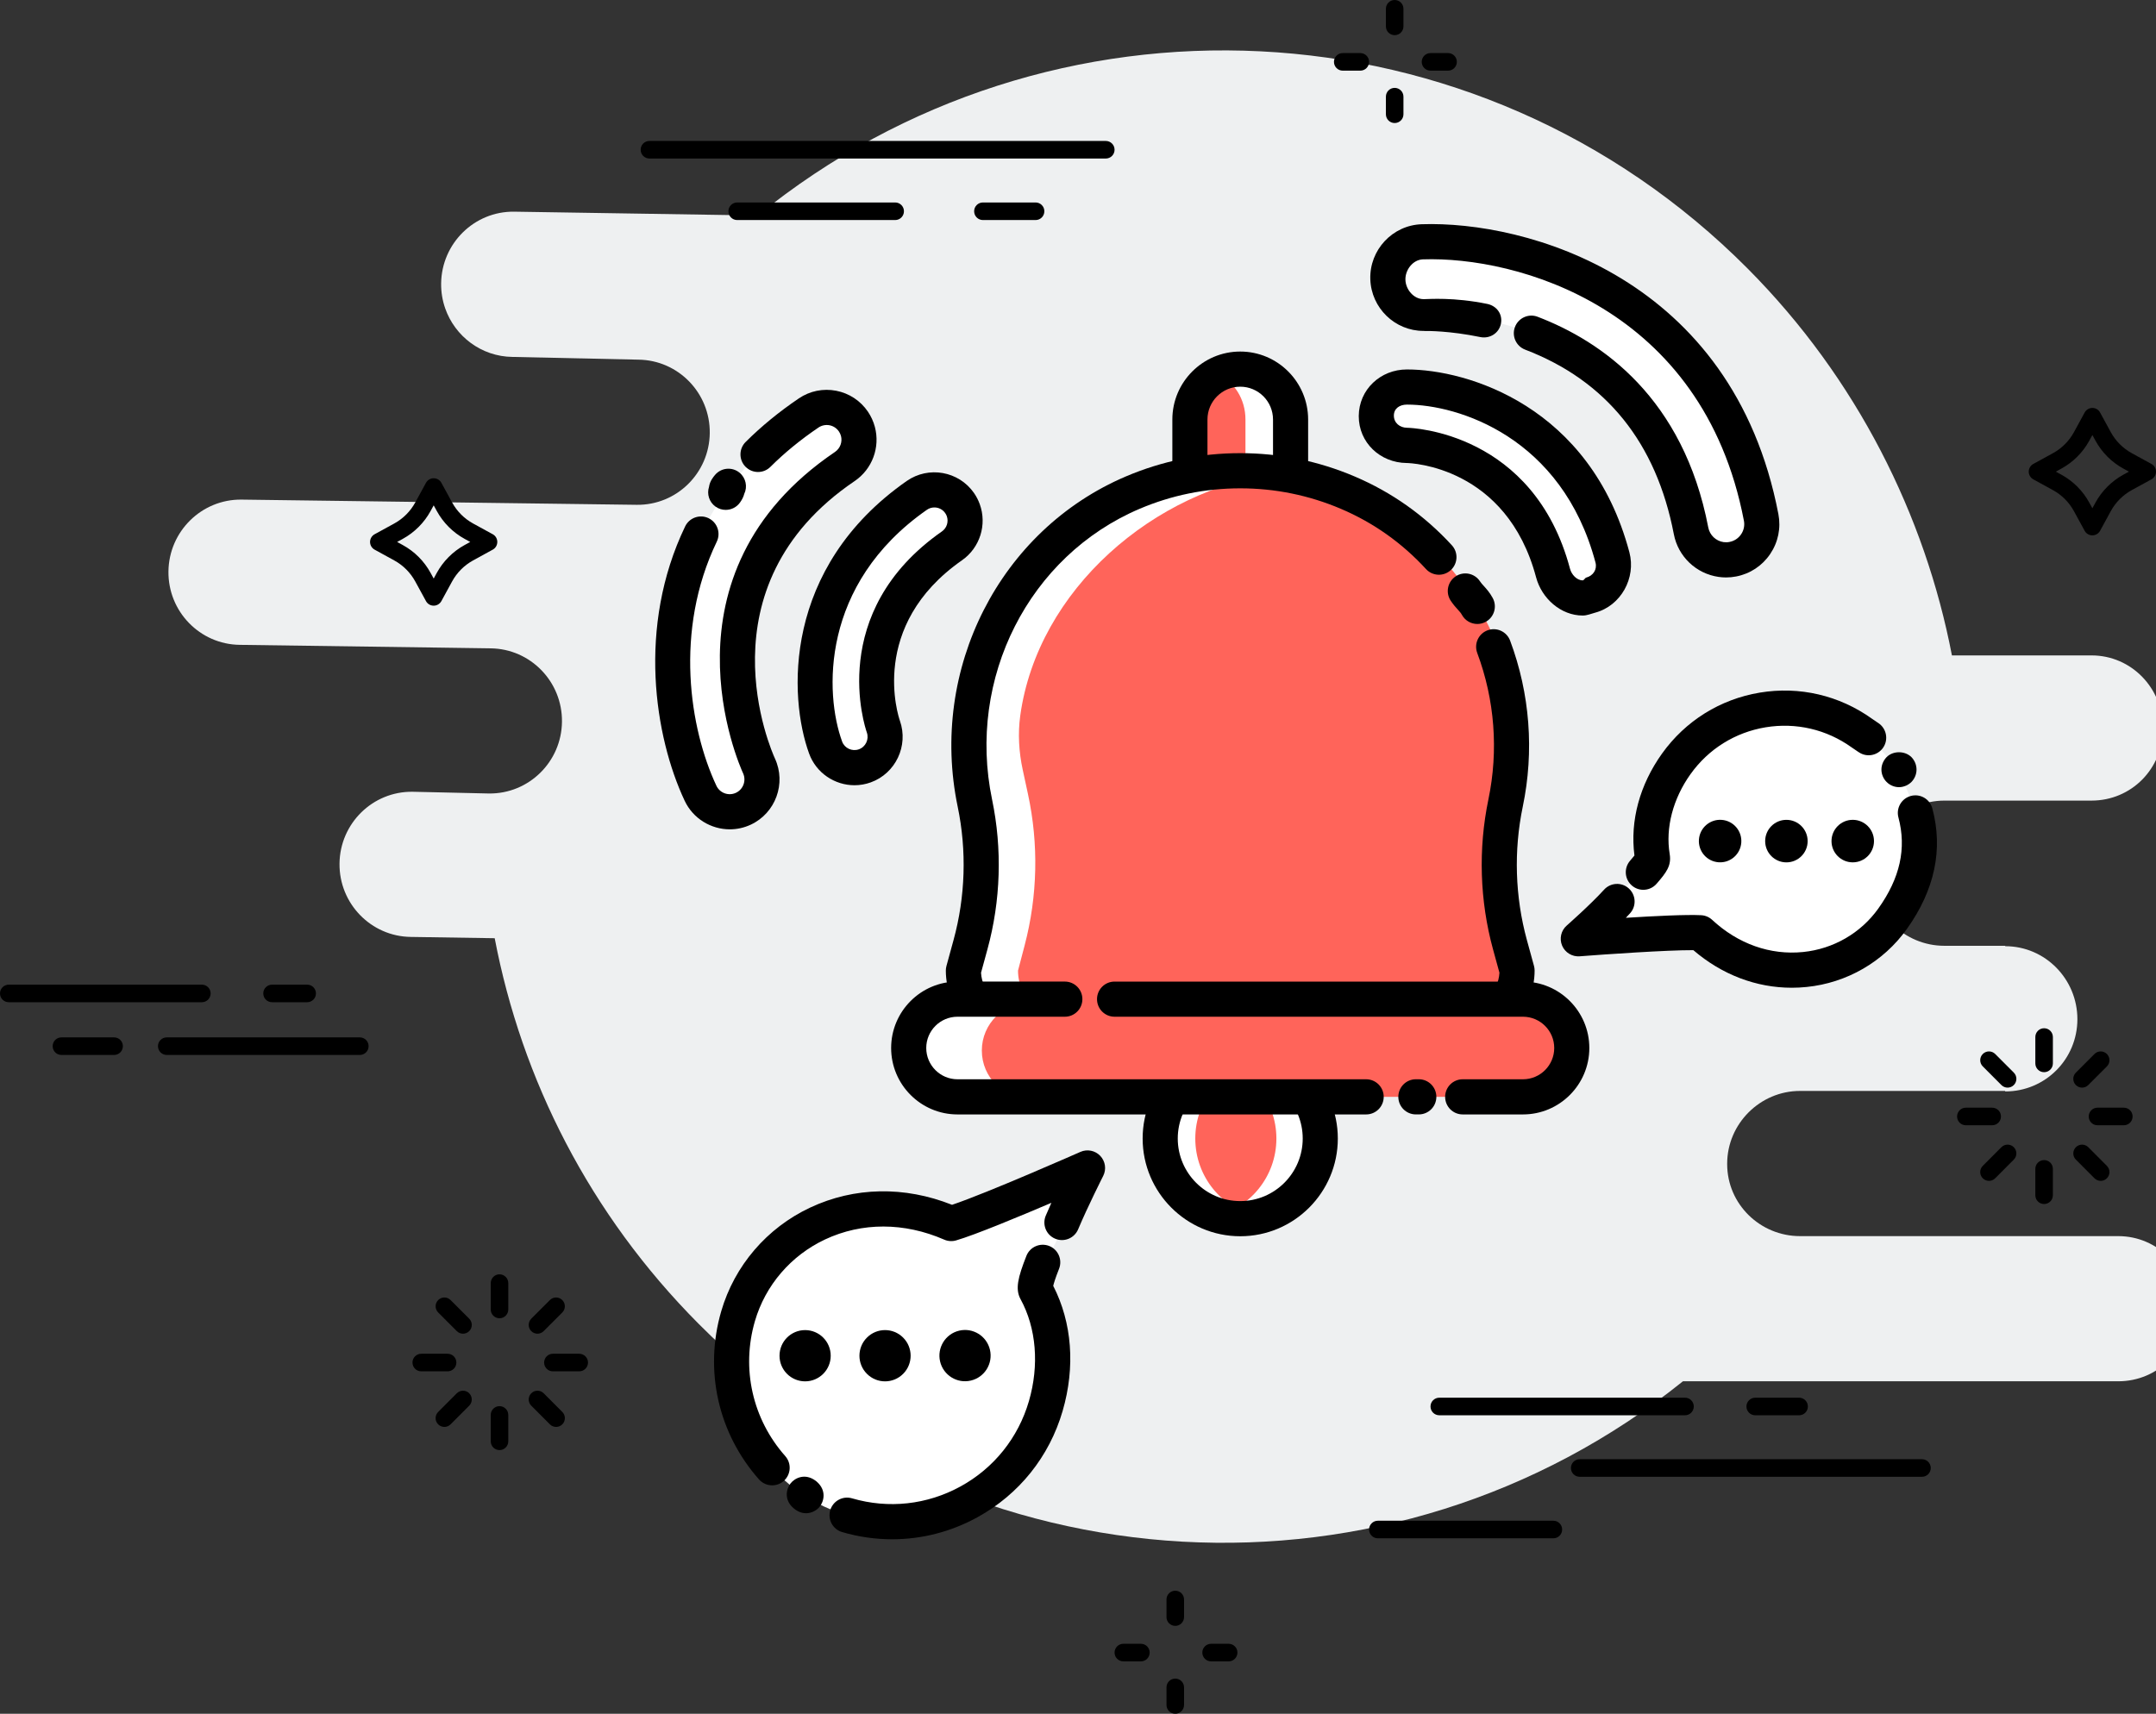 <svg width="122" height="97" viewBox="0 0 122 97" fill="none" xmlns="http://www.w3.org/2000/svg">
<rect x="0" y="0" width="122" height="97" fill="#333333" stroke="none"/>
<g clip-path="url(#clip0)">
<path d="M119.865 69.966H113.511H101.856C99.601 69.966 97.734 68.157 97.734 65.887V65.871C97.734 63.603 99.599 61.748 101.856 61.748H113.467V61.777C115.735 61.777 117.55 59.954 117.552 57.687C117.55 55.42 115.735 53.556 113.467 53.556V53.533H110.026C107.77 53.533 105.903 51.724 105.903 49.454V49.439C105.903 47.17 107.769 45.315 110.026 45.315H113.511H118.352C120.608 45.315 122.393 43.506 122.393 41.236V41.221C122.393 38.952 120.608 37.097 118.352 37.097H110.452C108.932 29.185 105.082 21.427 98.903 15.211C83.583 -0.198 59.37 -1.191 42.883 12.198L29.095 11.981C26.84 11.953 24.99 13.775 24.962 16.043C24.956 16.535 25.037 17.008 25.189 17.446C25.74 19.033 27.232 20.18 28.999 20.202L36.127 20.357C38.383 20.384 40.189 22.245 40.163 24.514C40.136 26.782 38.286 28.601 36.03 28.573L25.059 28.429L13.665 28.278C11.409 28.255 9.559 30.074 9.532 32.342C9.504 34.611 11.312 36.472 13.568 36.499L24.962 36.657L27.764 36.697C30.02 36.724 31.826 38.585 31.8 40.854C31.773 43.123 29.923 44.939 27.667 44.913L24.866 44.849L23.345 44.815C21.09 44.787 19.239 46.605 19.212 48.874C19.185 51.143 20.993 53.004 23.248 53.031L27.993 53.104C29.522 61.11 33.368 68.729 39.531 74.928C54.755 90.236 78.754 91.42 95.232 78.182H119.865C122.121 78.182 123.906 76.373 123.906 74.103V74.088C123.906 71.821 122.121 69.966 119.865 69.966Z" fill="#EEF0F1"/>
<path d="M6.456 58.717H3.476C3.201 58.717 2.98 58.939 2.98 59.214C2.98 59.489 3.201 59.712 3.476 59.712H6.456C6.731 59.712 6.953 59.489 6.953 59.214C6.953 58.939 6.731 58.717 6.456 58.717Z" fill="black"/>
<path d="M20.361 58.717H9.436C9.161 58.717 8.939 58.939 8.939 59.214C8.939 59.489 9.161 59.712 9.436 59.712H20.361C20.636 59.712 20.858 59.489 20.858 59.214C20.858 58.939 20.636 58.717 20.361 58.717Z" fill="black"/>
<path d="M11.422 55.732H0.497C0.222 55.732 0 55.954 0 56.229C0 56.505 0.222 56.727 0.497 56.727H11.422C11.697 56.727 11.919 56.505 11.919 56.229C11.919 55.954 11.697 55.732 11.422 55.732Z" fill="black"/>
<path d="M17.381 55.732H15.395C15.12 55.732 14.898 55.954 14.898 56.229C14.898 56.505 15.12 56.727 15.395 56.727H17.381C17.656 56.727 17.878 56.505 17.878 56.229C17.878 55.954 17.656 55.732 17.381 55.732Z" fill="black"/>
<path d="M25.327 76.624H23.837C23.562 76.624 23.341 76.847 23.341 77.122C23.341 77.397 23.562 77.619 23.837 77.619H25.327C25.602 77.619 25.824 77.397 25.824 77.122C25.824 76.847 25.602 76.624 25.327 76.624Z" fill="black"/>
<path d="M32.776 76.624H31.286C31.012 76.624 30.79 76.847 30.79 77.122C30.79 77.397 31.012 77.619 31.286 77.619H32.776C33.051 77.619 33.273 77.397 33.273 77.122C33.273 76.847 33.051 76.624 32.776 76.624Z" fill="black"/>
<path d="M25.849 78.861L24.795 79.917C24.601 80.111 24.601 80.426 24.795 80.62C24.892 80.717 25.019 80.766 25.146 80.766C25.273 80.766 25.4 80.717 25.497 80.62L26.55 79.564C26.744 79.37 26.744 79.055 26.55 78.861C26.358 78.667 26.043 78.667 25.849 78.861Z" fill="black"/>
<path d="M31.116 73.585L30.062 74.64C29.869 74.834 29.869 75.149 30.062 75.343C30.159 75.44 30.287 75.489 30.413 75.489C30.541 75.489 30.667 75.44 30.764 75.343L31.818 74.288C32.011 74.094 32.011 73.779 31.818 73.585C31.624 73.391 31.31 73.391 31.116 73.585Z" fill="black"/>
<path d="M28.265 79.59C27.991 79.59 27.769 79.812 27.769 80.087V81.58C27.769 81.855 27.991 82.077 28.265 82.077C28.54 82.077 28.762 81.855 28.762 81.58V80.087C28.762 79.812 28.54 79.59 28.265 79.59Z" fill="black"/>
<path d="M28.265 72.128C27.991 72.128 27.769 72.351 27.769 72.626V74.118C27.769 74.393 27.991 74.616 28.265 74.616C28.54 74.616 28.762 74.393 28.762 74.118V72.626C28.762 72.351 28.54 72.128 28.265 72.128Z" fill="black"/>
<path d="M30.765 78.861C30.571 78.667 30.257 78.667 30.063 78.861C29.869 79.055 29.869 79.37 30.063 79.564L31.117 80.62C31.213 80.717 31.341 80.766 31.468 80.766C31.595 80.766 31.722 80.717 31.819 80.62C32.012 80.426 32.012 80.111 31.819 79.917L30.765 78.861Z" fill="black"/>
<path d="M25.497 73.585C25.304 73.391 24.989 73.391 24.796 73.585C24.602 73.779 24.602 74.094 24.796 74.288L25.849 75.343C25.946 75.44 26.074 75.489 26.2 75.489C26.328 75.489 26.454 75.44 26.551 75.343C26.745 75.149 26.745 74.834 26.551 74.64L25.497 73.585Z" fill="black"/>
<path d="M112.73 62.696H111.24C110.965 62.696 110.744 62.919 110.744 63.194C110.744 63.469 110.965 63.691 111.24 63.691H112.73C113.005 63.691 113.227 63.469 113.227 63.194C113.227 62.919 113.005 62.696 112.73 62.696Z" fill="black"/>
<path d="M120.179 62.696H118.689C118.415 62.696 118.193 62.919 118.193 63.194C118.193 63.469 118.415 63.691 118.689 63.691H120.179C120.454 63.691 120.676 63.469 120.676 63.194C120.676 62.919 120.454 62.696 120.179 62.696Z" fill="black"/>
<path d="M113.251 64.933L112.198 65.989C112.004 66.183 112.004 66.498 112.198 66.692C112.295 66.789 112.422 66.838 112.549 66.838C112.675 66.838 112.803 66.789 112.9 66.692L113.953 65.636C114.147 65.442 114.147 65.127 113.953 64.933C113.76 64.739 113.446 64.739 113.251 64.933Z" fill="black"/>
<path d="M118.519 59.657L117.465 60.712C117.271 60.906 117.271 61.221 117.465 61.415C117.562 61.512 117.689 61.561 117.816 61.561C117.943 61.561 118.07 61.512 118.167 61.415L119.221 60.36C119.414 60.166 119.414 59.851 119.221 59.657C119.027 59.463 118.713 59.463 118.519 59.657Z" fill="black"/>
<path d="M115.668 65.662C115.393 65.662 115.172 65.884 115.172 66.159V67.651C115.172 67.927 115.393 68.149 115.668 68.149C115.943 68.149 116.165 67.927 116.165 67.651V66.159C116.165 65.884 115.943 65.662 115.668 65.662Z" fill="black"/>
<path d="M115.668 58.2C115.393 58.2 115.172 58.422 115.172 58.698V60.19C115.172 60.465 115.393 60.687 115.668 60.687C115.943 60.687 116.165 60.465 116.165 60.19V58.698C116.165 58.422 115.943 58.2 115.668 58.2Z" fill="black"/>
<path d="M118.168 64.933C117.974 64.739 117.66 64.739 117.466 64.933C117.272 65.127 117.272 65.442 117.466 65.636L118.52 66.692C118.616 66.789 118.744 66.838 118.871 66.838C118.997 66.838 119.125 66.789 119.221 66.692C119.415 66.498 119.415 66.183 119.221 65.989L118.168 64.933Z" fill="black"/>
<path d="M112.901 59.657C112.707 59.463 112.392 59.463 112.199 59.657C112.005 59.851 112.005 60.166 112.199 60.36L113.252 61.415C113.349 61.512 113.477 61.561 113.603 61.561C113.73 61.561 113.857 61.512 113.954 61.415C114.148 61.221 114.148 60.906 113.954 60.712L112.901 59.657Z" fill="black"/>
<path d="M121.742 26.26L120.631 25.651C120.129 25.376 119.717 24.964 119.442 24.461L118.835 23.348C118.748 23.188 118.581 23.089 118.4 23.089C118.218 23.089 118.051 23.189 117.964 23.348L117.357 24.461C117.082 24.964 116.671 25.376 116.168 25.651L115.057 26.26C114.899 26.347 114.799 26.514 114.799 26.696C114.799 26.877 114.899 27.045 115.057 27.132L116.167 27.74C116.67 28.016 117.081 28.428 117.356 28.931L117.963 30.044C118.05 30.203 118.217 30.302 118.399 30.302C118.581 30.302 118.747 30.203 118.835 30.044L119.442 28.931C119.716 28.428 120.128 28.017 120.63 27.74L121.741 27.132C121.901 27.045 121.999 26.877 121.999 26.695C122 26.514 121.901 26.347 121.742 26.26ZM120.154 26.867C120.154 26.868 120.154 26.868 120.154 26.867C119.485 27.235 118.938 27.783 118.571 28.453L118.4 28.768L118.227 28.453C117.862 27.782 117.314 27.234 116.645 26.867L116.331 26.696L116.646 26.523C117.315 26.157 117.862 25.609 118.228 24.938L118.4 24.623L118.572 24.938C118.938 25.609 119.485 26.157 120.154 26.523L120.468 26.696L120.154 26.867Z" fill="black"/>
<path d="M27.883 30.239L26.772 29.631C26.27 29.355 25.858 28.943 25.584 28.44L24.976 27.328C24.889 27.168 24.722 27.069 24.541 27.069C24.359 27.069 24.192 27.168 24.105 27.328L23.498 28.44C23.223 28.943 22.812 29.355 22.309 29.631L21.198 30.239C21.04 30.326 20.94 30.494 20.94 30.675C20.94 30.857 21.04 31.024 21.198 31.111L22.308 31.72C22.811 31.995 23.222 32.407 23.497 32.91L24.105 34.023C24.191 34.183 24.359 34.282 24.54 34.282C24.722 34.282 24.888 34.182 24.976 34.023L25.583 32.91C25.858 32.407 26.269 31.996 26.771 31.72L27.882 31.111C28.042 31.024 28.14 30.857 28.14 30.674C28.141 30.494 28.043 30.326 27.883 30.239ZM26.295 30.847C26.295 30.848 26.295 30.848 26.295 30.847C25.626 31.214 25.079 31.762 24.712 32.433L24.541 32.747L24.369 32.432C24.003 31.761 23.456 31.213 22.786 30.847L22.472 30.675L22.787 30.503C23.456 30.136 24.003 29.588 24.369 28.918L24.541 28.603L24.713 28.918C25.079 29.588 25.626 30.136 26.295 30.503L26.609 30.675L26.295 30.847Z" fill="black"/>
<path d="M64.559 93.04H63.566C63.291 93.04 63.069 93.262 63.069 93.537C63.069 93.813 63.291 94.035 63.566 94.035H64.559C64.834 94.035 65.056 93.813 65.056 93.537C65.056 93.262 64.834 93.04 64.559 93.04Z" fill="black"/>
<path d="M69.525 93.04H68.532C68.257 93.04 68.035 93.262 68.035 93.537C68.035 93.813 68.257 94.035 68.532 94.035H69.525C69.8 94.035 70.022 93.813 70.022 93.537C70.022 93.262 69.8 93.04 69.525 93.04Z" fill="black"/>
<path d="M66.504 95.01C66.229 95.01 66.007 95.232 66.007 95.508V96.503C66.007 96.778 66.229 97 66.504 97C66.779 97 67.001 96.778 67.001 96.503V95.508C67.001 95.232 66.779 95.01 66.504 95.01Z" fill="black"/>
<path d="M66.504 90.036C66.229 90.036 66.007 90.258 66.007 90.534V91.528C66.007 91.804 66.229 92.026 66.504 92.026C66.779 92.026 67.001 91.804 67.001 91.528V90.534C67.001 90.258 66.779 90.036 66.504 90.036Z" fill="black"/>
<path d="M76.974 3.004H75.981C75.706 3.004 75.484 3.226 75.484 3.501C75.484 3.777 75.706 3.999 75.981 3.999H76.974C77.249 3.999 77.471 3.777 77.471 3.501C77.471 3.226 77.249 3.004 76.974 3.004Z" fill="black"/>
<path d="M81.94 3.004H80.947C80.672 3.004 80.45 3.226 80.45 3.501C80.45 3.777 80.672 3.999 80.947 3.999H81.94C82.215 3.999 82.437 3.777 82.437 3.501C82.437 3.226 82.215 3.004 81.94 3.004Z" fill="black"/>
<path d="M78.919 4.974C78.644 4.974 78.423 5.196 78.423 5.472V6.466C78.423 6.742 78.644 6.964 78.919 6.964C79.194 6.964 79.416 6.742 79.416 6.466V5.472C79.416 5.196 79.194 4.974 78.919 4.974Z" fill="black"/>
<path d="M78.919 0C78.644 0 78.423 0.222 78.423 0.497V1.492C78.423 1.768 78.644 1.99 78.919 1.99C79.194 1.99 79.416 1.768 79.416 1.492V0.497C79.416 0.222 79.194 0 78.919 0Z" fill="black"/>
<path d="M87.9 86.075H77.967C77.693 86.075 77.471 86.297 77.471 86.573C77.471 86.848 77.693 87.07 77.967 87.07H87.9C88.174 87.07 88.396 86.848 88.396 86.573C88.396 86.297 88.174 86.075 87.9 86.075Z" fill="black"/>
<path d="M108.757 82.593H89.389C89.115 82.593 88.893 82.815 88.893 83.091C88.893 83.366 89.115 83.588 89.389 83.588H108.757C109.032 83.588 109.254 83.366 109.254 83.091C109.254 82.815 109.032 82.593 108.757 82.593Z" fill="black"/>
<path d="M101.805 79.111H99.322C99.047 79.111 98.825 79.334 98.825 79.609C98.825 79.884 99.047 80.106 99.322 80.106H101.805C102.079 80.106 102.301 79.884 102.301 79.609C102.301 79.334 102.079 79.111 101.805 79.111Z" fill="black"/>
<path d="M95.349 79.111H81.444C81.169 79.111 80.947 79.334 80.947 79.609C80.947 79.884 81.169 80.106 81.444 80.106H95.349C95.624 80.106 95.845 79.884 95.845 79.609C95.845 79.334 95.624 79.111 95.349 79.111Z" fill="black"/>
<path d="M62.572 7.978H36.749C36.474 7.978 36.252 8.2 36.252 8.475C36.252 8.751 36.474 8.973 36.749 8.973H62.572C62.847 8.973 63.069 8.751 63.069 8.475C63.069 8.2 62.847 7.978 62.572 7.978Z" fill="black"/>
<path d="M50.654 11.46H41.715C41.44 11.46 41.218 11.682 41.218 11.957C41.218 12.233 41.44 12.455 41.715 12.455H50.654C50.929 12.455 51.151 12.233 51.151 11.957C51.151 11.682 50.929 11.46 50.654 11.46Z" fill="black"/>
<path d="M58.6 11.46H55.62C55.345 11.46 55.123 11.682 55.123 11.957C55.123 12.233 55.345 12.455 55.62 12.455H58.6C58.874 12.455 59.096 12.233 59.096 11.957C59.096 11.682 58.874 11.46 58.6 11.46Z" fill="black"/>
<path d="M74.705 64.664C74.83 62.162 72.906 60.032 70.407 59.907C67.909 59.782 65.782 61.71 65.658 64.213C65.533 66.715 67.458 68.845 69.956 68.97C72.454 69.094 74.581 67.167 74.705 64.664Z" fill="#FF645A"/>
<path d="M71.173 60.018C70.853 59.946 70.522 59.905 70.18 59.905C67.679 59.905 65.651 61.937 65.651 64.442C65.651 66.947 67.679 68.978 70.18 68.978C70.522 68.978 70.853 68.936 71.173 68.865C69.15 68.411 67.637 66.605 67.637 64.442C67.638 62.278 69.151 60.471 71.173 60.018Z" fill="white"/>
<path d="M69.683 59.905C69.341 59.905 69.01 59.947 68.69 60.018C70.713 60.472 72.226 62.278 72.226 64.442C72.226 66.605 70.713 68.411 68.69 68.865C69.01 68.937 69.341 68.978 69.683 68.978C72.184 68.978 74.212 66.947 74.212 64.442C74.212 61.936 72.184 59.905 69.683 59.905Z" fill="white"/>
<path d="M70.181 58.911C67.136 58.911 64.658 61.392 64.658 64.441C64.658 67.491 67.136 69.973 70.181 69.973C73.226 69.973 75.702 67.491 75.702 64.441C75.702 61.392 73.225 58.911 70.181 58.911ZM70.181 67.983C68.231 67.983 66.645 66.394 66.645 64.441C66.645 62.489 68.231 60.9 70.181 60.9C72.13 60.9 73.716 62.489 73.716 64.441C73.716 66.394 72.13 67.983 70.181 67.983Z" fill="black"/>
<path d="M70.18 20.893C68.613 20.893 67.332 22.176 67.332 23.745V30.878C67.332 32.447 68.613 33.731 70.18 33.731C71.747 33.731 73.028 32.447 73.028 30.878V23.745C73.029 22.176 71.747 20.893 70.18 20.893Z" fill="#FF645A"/>
<path d="M70.063 20.893C69.652 20.893 69.2 20.983 68.846 21.141C69.84 21.587 70.476 22.588 70.476 23.745V30.878C70.476 32.035 69.816 33.035 68.821 33.482C69.174 33.641 69.633 33.731 70.043 33.731C71.61 33.731 72.959 32.447 72.959 30.878V23.745C72.96 22.177 71.63 20.893 70.063 20.893Z" fill="white"/>
<path d="M70.181 19.898C68.063 19.898 66.339 21.624 66.339 23.745V30.878C66.339 32.999 68.063 34.725 70.181 34.725C72.299 34.725 74.022 32.999 74.022 30.878V23.745C74.022 21.624 72.299 19.898 70.181 19.898ZM72.035 30.878C72.035 31.902 71.204 32.736 70.181 32.736C69.158 32.736 68.326 31.902 68.326 30.878V23.745C68.326 22.72 69.158 21.887 70.181 21.887C71.204 21.887 72.035 22.72 72.035 23.745V30.878Z" fill="black"/>
<path d="M70.18 26.645C61.565 26.645 54.515 33.706 54.515 42.336L55.786 49.412L54.515 54.937C54.515 56.636 55.904 58.027 57.601 58.027H82.76C84.457 58.027 85.845 56.636 85.845 54.937L84.754 49.246L85.844 42.336C85.844 33.706 78.796 26.645 70.18 26.645Z" fill="#FF645A"/>
<path d="M85.416 54.937C84.437 51.196 84.351 47.276 85.166 43.497L85.416 42.337C85.416 33.707 78.251 26.646 69.635 26.646C68.962 26.646 68.359 26.694 67.707 26.777C74.927 27.703 80.704 33.599 81.378 40.904C81.459 41.771 81.377 42.646 81.194 43.497C80.378 47.277 80.465 51.196 81.444 54.937C81.444 56.636 79.821 58.076 78.125 58.076H82.999C84.637 58.076 85.832 56.524 85.416 54.937Z" fill="#FF645A"/>
<path d="M54.627 42.337L55.19 44.947C55.799 47.774 55.735 50.706 55.003 53.503L54.627 54.937C54.627 56.637 56.235 58.076 57.932 58.076H60.911C59.215 58.076 57.606 56.637 57.606 54.937L57.982 53.503C58.715 50.705 58.779 47.774 58.169 44.947L57.872 43.571C57.655 42.565 57.592 41.527 57.732 40.508C58.714 33.387 65.3 27.688 72.388 26.779C71.737 26.695 71.02 26.648 70.347 26.648C61.731 26.647 54.627 33.707 54.627 42.337Z" fill="white"/>
<path d="M86.401 53.208C85.731 50.758 85.65 48.148 86.167 45.661C86.823 42.515 86.575 39.264 85.452 36.26C85.259 35.745 84.685 35.484 84.173 35.677C83.659 35.87 83.399 36.443 83.591 36.958C84.582 39.608 84.801 42.478 84.222 45.255C83.641 48.05 83.732 50.982 84.485 53.735L84.848 55.058C84.785 56.157 83.872 57.032 82.759 57.032H57.602C56.488 57.032 55.575 56.157 55.513 55.058L55.875 53.735C56.629 50.981 56.72 48.05 56.138 45.255C54.709 38.386 58.22 31.466 64.487 28.799C66.295 28.03 68.21 27.64 70.181 27.64C72.151 27.64 74.067 28.03 75.874 28.799C77.714 29.582 79.335 30.73 80.692 32.209C81.063 32.613 81.69 32.641 82.096 32.268C82.5 31.896 82.526 31.266 82.155 30.862C80.604 29.172 78.753 27.861 76.651 26.967C74.596 26.092 72.419 25.649 70.18 25.649C67.941 25.649 65.763 26.092 63.709 26.967C56.573 30.004 52.57 37.866 54.192 45.66C54.711 48.147 54.629 50.757 53.958 53.206L53.557 54.672C53.533 54.758 53.521 54.846 53.521 54.935C53.521 57.188 55.351 59.021 57.6 59.021H82.76C85.008 59.021 86.838 57.188 86.838 54.935C86.838 54.846 86.826 54.758 86.803 54.672L86.401 53.208Z" fill="black"/>
<path d="M83.965 33.169C83.875 33.071 83.81 33 83.746 32.902C83.443 32.444 82.827 32.319 82.37 32.622C81.912 32.926 81.787 33.543 82.09 34.001C82.241 34.227 82.384 34.385 82.5 34.512C82.612 34.635 82.669 34.699 82.724 34.8C82.905 35.131 83.245 35.318 83.597 35.318C83.758 35.318 83.92 35.279 84.072 35.196C84.553 34.933 84.73 34.328 84.467 33.847C84.294 33.53 84.111 33.33 83.965 33.169Z" fill="black"/>
<path d="M86.18 56.554H54.18C52.662 56.554 51.42 57.798 51.42 59.319C51.42 60.839 52.662 62.084 54.18 62.084H86.18C87.698 62.084 88.941 60.839 88.941 59.319C88.941 57.797 87.698 56.554 86.18 56.554Z" fill="#FF645A"/>
<path d="M58.318 56.727H54.676C53.159 56.727 51.916 57.943 51.916 59.463C51.916 60.983 53.159 62.199 54.676 62.199H58.318C56.8 62.199 55.558 60.983 55.558 59.463C55.558 57.942 56.8 56.727 58.318 56.727Z" fill="white"/>
<path d="M85.353 56.727H81.711C83.229 56.727 84.471 57.943 84.471 59.463C84.471 60.983 83.229 62.199 81.711 62.199H85.353C86.871 62.199 88.113 60.983 88.113 59.463C88.113 57.942 86.871 56.727 85.353 56.727Z" fill="#FF645A"/>
<path d="M77.305 61.088H54.18C53.206 61.088 52.413 60.294 52.413 59.318C52.413 58.342 53.205 57.548 54.18 57.548H60.255C60.804 57.548 61.248 57.103 61.248 56.553C61.248 56.003 60.804 55.558 60.255 55.558H54.18C52.111 55.558 50.426 57.244 50.426 59.318C50.426 61.391 52.11 63.078 54.18 63.078H77.305C77.854 63.078 78.299 62.633 78.299 62.083C78.299 61.533 77.854 61.088 77.305 61.088Z" fill="black"/>
<path d="M80.285 61.087H80.119C79.571 61.087 79.126 61.533 79.126 62.082C79.126 62.632 79.571 63.077 80.119 63.077H80.285C80.834 63.077 81.278 62.632 81.278 62.082C81.278 61.533 80.834 61.087 80.285 61.087Z" fill="black"/>
<path d="M86.18 55.559H63.069C62.52 55.559 62.076 56.004 62.076 56.553C62.076 57.103 62.52 57.548 63.069 57.548H86.18C87.155 57.548 87.948 58.342 87.948 59.318C87.948 60.294 87.156 61.088 86.18 61.088H82.768C82.219 61.088 81.775 61.534 81.775 62.083C81.775 62.633 82.219 63.078 82.768 63.078H86.18C88.25 63.078 89.934 61.392 89.934 59.318C89.934 57.245 88.251 55.559 86.18 55.559Z" fill="black"/>
<path d="M79.611 21.665C78.655 21.666 77.885 22.441 77.881 23.398C77.877 24.356 78.651 25.137 79.607 25.147C79.868 25.149 86.019 25.293 87.882 32.291C88.09 33.072 88.794 33.586 89.564 33.584C89.71 33.584 89.861 33.564 90.009 33.525C90.937 33.277 91.488 32.323 91.241 31.394C89.188 23.685 82.736 21.659 79.611 21.665Z" fill="white"/>
<path d="M79.624 20.912C79.619 20.912 79.614 20.912 79.609 20.912C78.115 20.912 76.895 22.048 76.887 23.548C76.881 25.048 78.097 26.192 79.597 26.207C79.827 26.209 85.25 26.397 86.922 32.678C87.241 33.876 88.325 34.84 89.561 34.84C89.563 34.84 89.565 34.84 89.567 34.84C89.801 34.84 90.034 34.739 90.266 34.677C91.72 34.288 92.588 32.717 92.201 31.259C89.995 22.975 83.019 20.912 79.624 20.912ZM89.757 32.693C89.692 32.711 89.626 32.849 89.562 32.849H89.561C89.225 32.849 88.929 32.522 88.842 32.195C86.785 24.467 79.908 24.215 79.617 24.212C79.206 24.208 78.873 23.932 78.874 23.523C78.875 23.114 79.207 22.901 79.612 22.901C79.616 22.901 79.62 22.901 79.624 22.901C82.49 22.901 88.387 24.722 90.282 31.836C90.388 32.234 90.151 32.588 89.757 32.693Z" fill="black"/>
<path d="M54.299 28.472C53.749 27.684 52.666 27.491 51.879 28.041C45.345 32.605 45.647 39.372 46.718 42.312C47.046 43.212 48.036 43.672 48.936 43.348C49.835 43.025 50.305 42.03 49.988 41.126C49.901 40.88 47.936 35.039 53.868 30.896C54.528 30.434 54.771 29.595 54.507 28.871C54.456 28.734 54.387 28.599 54.299 28.472Z" fill="white"/>
<path d="M55.114 27.903C54.252 26.667 52.548 26.362 51.309 27.224C44.28 32.136 44.622 39.464 45.785 42.654C46.187 43.757 47.237 44.445 48.351 44.445C48.657 44.445 48.967 44.394 49.269 44.285C50.679 43.779 51.42 42.214 50.923 40.797C50.846 40.58 49.112 35.431 54.435 31.713C55.45 31.005 55.863 29.696 55.439 28.532C55.359 28.311 55.251 28.101 55.114 27.903ZM53.299 30.08C46.752 34.655 48.953 41.181 49.051 41.458C49.187 41.846 48.985 42.274 48.6 42.412C48.218 42.548 47.79 42.352 47.652 41.971C46.67 39.279 46.41 33.075 52.447 28.857C52.577 28.765 52.726 28.722 52.873 28.722C53.109 28.722 53.34 28.833 53.484 29.039C53.523 29.095 53.553 29.153 53.575 29.212C53.689 29.531 53.577 29.887 53.299 30.08Z" fill="black"/>
<path d="M80.48 13.685C79.368 13.723 78.5 14.655 78.534 15.769C78.568 16.883 79.494 17.761 80.611 17.728C81.127 17.714 93.284 17.52 95.689 30.046C95.855 30.916 96.555 31.547 97.384 31.667C97.6 31.698 97.826 31.694 98.052 31.65C99.148 31.439 99.865 30.379 99.653 29.282C97.204 16.512 86.04 13.494 80.48 13.685Z" fill="white"/>
<path d="M80.446 12.692C78.793 12.749 77.49 14.146 77.541 15.803C77.592 17.433 78.933 18.73 80.55 18.73C80.58 18.73 80.609 18.736 80.638 18.735C80.777 18.731 82.029 18.722 83.76 19.077C84.294 19.189 84.821 18.864 84.931 18.326C85.042 17.788 84.695 17.312 84.158 17.202C82.251 16.811 80.849 16.932 80.584 16.932C80.574 16.932 80.564 16.932 80.554 16.932C80.003 16.932 79.545 16.393 79.528 15.838C79.51 15.273 79.953 14.699 80.516 14.68C85.794 14.499 96.357 17.359 98.681 29.471C98.733 29.741 98.677 30.015 98.523 30.242C98.369 30.469 98.136 30.622 97.867 30.674C97.754 30.697 97.641 30.699 97.529 30.684C97.096 30.621 96.749 30.29 96.666 29.86C95.256 22.513 90.636 19.317 87.009 17.93C86.498 17.733 85.923 17.991 85.727 18.505C85.531 19.018 85.788 19.592 86.3 19.789C90.89 21.545 93.722 25.059 94.716 30.235C94.957 31.498 95.974 32.47 97.245 32.653C97.386 32.674 97.529 32.684 97.671 32.684C97.862 32.684 98.053 32.666 98.241 32.629C99.032 32.478 99.716 32.026 100.167 31.359C100.619 30.692 100.784 29.889 100.632 29.097C98.051 15.66 86.311 12.488 80.446 12.692Z" fill="black"/>
<path d="M48.294 23.865C47.73 23.028 46.594 22.808 45.759 23.374C36.031 29.963 37.502 40.335 39.64 44.897C40.068 45.81 41.151 46.201 42.063 45.776C42.976 45.35 43.375 44.267 42.949 43.347C42.754 42.923 38.264 32.867 47.805 26.405C48.468 25.956 48.743 25.149 48.547 24.416C48.495 24.225 48.411 24.038 48.294 23.865Z" fill="white"/>
<path d="M49.117 23.308C48.695 22.683 48.055 22.26 47.316 22.117C46.576 21.975 45.825 22.128 45.202 22.551C44.095 23.3 43.082 24.129 42.194 25.015C41.804 25.402 41.803 26.032 42.189 26.422C42.576 26.811 43.204 26.814 43.594 26.426C44.394 25.628 45.31 24.879 46.315 24.199C46.5 24.074 46.722 24.03 46.939 24.07C47.158 24.113 47.347 24.238 47.472 24.423C47.524 24.5 47.563 24.585 47.587 24.673C47.678 25.016 47.543 25.381 47.248 25.581C37.024 32.506 41.837 43.307 42.047 43.766C42.24 44.183 42.059 44.68 41.642 44.874C41.226 45.068 40.733 44.888 40.538 44.473C39.03 41.258 38.13 35.709 40.56 30.659C40.798 30.164 40.59 29.569 40.096 29.331C39.603 29.093 39.009 29.3 38.77 29.795C36.039 35.475 37.047 41.708 38.74 45.319C39.219 46.34 40.237 46.941 41.296 46.941C41.694 46.941 42.097 46.856 42.481 46.678C43.888 46.022 44.502 44.34 43.85 42.931C43.669 42.538 39.518 33.219 48.361 27.229C49.356 26.555 49.816 25.32 49.504 24.157C49.423 23.854 49.292 23.569 49.117 23.308Z" fill="black"/>
<path d="M41.858 26.764C41.439 26.409 40.812 26.464 40.459 26.884C40.372 26.987 40.166 27.23 40.121 27.557C39.99 27.959 40.126 28.415 40.487 28.674C40.662 28.8 40.864 28.86 41.065 28.86C41.374 28.86 41.679 28.716 41.873 28.445C41.992 28.279 42.073 28.115 42.114 27.955C42.306 27.556 42.212 27.063 41.858 26.764Z" fill="black"/>
<path d="M54.008 69.256C48.486 67.237 43.165 69.682 41.764 74.499C40.363 79.315 43.124 84.358 47.933 85.761C52.741 87.165 57.775 84.399 59.177 79.582C59.834 77.323 59.667 74.968 58.62 73.055C58.359 72.579 61.439 66.562 61.439 66.562C61.439 66.562 56.3 68.476 54.008 69.256Z" fill="white"/>
<path d="M46.738 84.932C46.408 84.853 46.444 84.88 46.738 84.932V84.932Z" fill="white"/>
<path d="M59.714 67.036C59.118 68.379 56.241 71.374 55.96 72.163C55.931 72.245 57.897 75.469 56.861 79.092C54.911 85.909 48.091 85.169 46.737 84.932C46.925 84.976 47.231 85.056 47.674 85.185C52.482 86.589 57.774 84.398 59.176 79.582C59.833 77.322 59.667 74.967 58.619 73.054C58.358 72.579 61.857 66.403 61.857 66.403C61.857 66.403 60.211 66.794 59.714 67.036Z" fill="white"/>
<path d="M42.261 74.499C40.859 79.315 43.611 84.454 48.419 85.858C48.419 85.858 42.074 81.259 43.982 74.796C45.987 68.008 53.737 68.906 53.737 68.906C48.929 67.502 43.662 69.682 42.261 74.499Z" fill="white"/>
<path d="M59.928 71.814C60.129 71.303 59.879 70.725 59.37 70.523C58.858 70.323 58.282 70.573 58.081 71.083C57.606 72.288 57.435 72.961 57.749 73.534C58.643 75.167 58.815 77.27 58.223 79.305C57.619 81.379 56.246 83.094 54.355 84.133C52.463 85.172 50.281 85.412 48.211 84.807C47.686 84.653 47.133 84.956 46.979 85.484C46.825 86.011 47.128 86.564 47.654 86.717C48.587 86.99 49.538 87.125 50.484 87.125C52.154 87.125 53.806 86.705 55.31 85.878C57.666 84.583 59.378 82.448 60.13 79.863C60.856 77.369 60.666 74.864 59.598 72.781C59.63 72.642 59.713 72.359 59.928 71.814Z" fill="black"/>
<path d="M61.138 65.198C61.082 65.222 55.868 67.525 53.873 68.194C51.182 67.124 48.346 67.177 45.844 68.351C43.396 69.5 41.562 71.639 40.811 74.22C39.837 77.568 40.636 81.125 42.949 83.737C43.145 83.958 43.419 84.072 43.693 84.072C43.927 84.072 44.162 83.989 44.351 83.822C44.762 83.457 44.799 82.828 44.435 82.417C42.578 80.32 41.936 77.464 42.718 74.778C43.309 72.747 44.757 71.061 46.688 70.154C48.774 69.175 51.168 69.18 53.43 70.165C53.643 70.258 53.882 70.273 54.104 70.208C55.164 69.9 57.612 68.884 59.494 68.081C59.383 68.326 59.275 68.572 59.176 68.807C58.962 69.314 59.199 69.897 59.705 70.111C60.211 70.325 60.793 70.088 61.007 69.582C61.554 68.283 62.417 66.576 62.425 66.56C62.616 66.185 62.55 65.731 62.261 65.425C61.97 65.119 61.522 65.028 61.138 65.198Z" fill="black"/>
<path d="M46.214 83.861C46.196 83.847 46.179 83.832 46.161 83.818C45.551 83.36 44.971 83.657 44.73 83.968C44.489 84.278 44.345 84.915 44.937 85.393C45.169 85.58 45.401 85.651 45.611 85.651C45.94 85.651 46.219 85.477 46.373 85.293C46.623 84.991 46.789 84.36 46.214 83.861Z" fill="black"/>
<path d="M45.558 78.186C46.358 78.186 47.007 77.537 47.007 76.736C47.007 75.934 46.358 75.285 45.558 75.285C44.758 75.285 44.11 75.934 44.11 76.736C44.11 77.537 44.758 78.186 45.558 78.186Z" fill="black"/>
<path d="M51.105 77.761C51.671 77.195 51.671 76.276 51.105 75.71C50.54 75.143 49.623 75.143 49.057 75.71C48.491 76.276 48.491 77.195 49.057 77.761C49.623 78.328 50.54 78.328 51.105 77.761Z" fill="black"/>
<path d="M54.94 78.141C55.718 77.957 56.2 77.176 56.017 76.396C55.833 75.616 55.053 75.133 54.274 75.317C53.496 75.502 53.014 76.283 53.197 77.063C53.381 77.843 54.161 78.326 54.94 78.141Z" fill="black"/>
<path d="M105.351 41.492C101.972 39.07 97.271 39.85 94.854 43.236C93.72 44.824 93.204 46.714 93.5 48.5C93.573 48.944 89.513 52.808 89.513 52.808C89.513 52.808 94.06 52.723 96.069 52.744C99.839 55.843 104.674 55.393 107.093 52.008C109.51 48.622 108.731 43.913 105.351 41.492Z" fill="white"/>
<path d="M105.644 41.566C102.265 39.144 97.271 39.85 94.853 43.236C93.719 44.824 93.203 46.714 93.499 48.5C93.573 48.944 89.14 52.817 89.14 52.817C89.14 52.817 90.537 52.964 90.992 52.911C91.826 52.023 95.036 50.409 95.472 49.869C95.518 49.812 94.653 46.477 96.589 44.024C100.811 38.675 109.025 43.987 105.644 41.566Z" fill="white"/>
<path d="M104.855 40.994C104.855 40.994 108.596 46.268 105.33 50.803C101.899 55.566 96.077 52.73 96.077 52.73C99.457 55.152 104.178 54.894 106.596 51.509C109.014 48.124 108.234 43.416 104.855 40.994Z" fill="white"/>
<path d="M106.291 40.927L106.205 40.87C106.129 40.82 106.041 40.762 105.93 40.682C104.078 39.356 101.824 38.83 99.58 39.203C97.336 39.577 95.37 40.803 94.046 42.656C92.784 44.423 92.233 46.453 92.487 48.423C92.434 48.49 92.355 48.585 92.24 48.718C91.881 49.133 91.925 49.762 92.34 50.121C92.528 50.285 92.76 50.364 92.99 50.364C93.268 50.364 93.544 50.247 93.741 50.021C94.288 49.389 94.592 48.999 94.481 48.336C94.236 46.857 94.666 45.208 95.662 43.814C96.677 42.393 98.184 41.453 99.905 41.167C101.629 40.882 103.356 41.284 104.775 42.301C104.913 42.4 105.022 42.472 105.116 42.533L105.191 42.582C105.647 42.887 106.263 42.763 106.568 42.306C106.871 41.85 106.747 41.232 106.291 40.927Z" fill="black"/>
<path d="M108.127 45.052C107.597 45.194 107.283 45.74 107.425 46.27C107.891 48.014 107.518 49.701 106.284 51.428C105.292 52.817 103.742 53.712 102.03 53.885C100.174 54.073 98.35 53.427 96.886 52.066C96.717 51.909 96.497 51.814 96.266 51.802C95.441 51.757 93.597 51.849 92.002 51.949C92.084 51.863 92.163 51.778 92.239 51.694C92.607 51.288 92.577 50.659 92.17 50.289C91.764 49.919 91.137 49.95 90.767 50.358C90.002 51.202 88.668 52.376 88.655 52.388C88.333 52.671 88.228 53.127 88.394 53.523C88.561 53.918 88.964 54.16 89.387 54.128C90.749 54.021 94.331 53.773 95.82 53.78C97.437 55.169 99.379 55.907 101.392 55.907C101.67 55.907 101.949 55.893 102.229 55.864C104.509 55.634 106.576 54.438 107.9 52.585C109.479 50.374 109.965 48.076 109.343 45.755C109.202 45.225 108.658 44.908 108.127 45.052Z" fill="black"/>
<path d="M106.756 42.854C106.572 43.044 106.463 43.296 106.463 43.56C106.463 43.819 106.572 44.077 106.756 44.261C106.94 44.446 107.198 44.555 107.456 44.555C107.714 44.555 107.972 44.446 108.161 44.261C108.345 44.072 108.449 43.819 108.449 43.56C108.449 43.296 108.345 43.044 108.161 42.854C107.789 42.486 107.123 42.486 106.756 42.854Z" fill="black"/>
<path d="M104.84 46.403C104.176 46.403 103.638 46.942 103.638 47.607C103.638 48.272 104.176 48.81 104.84 48.81C105.504 48.81 106.042 48.272 106.042 47.607C106.042 46.942 105.504 46.403 104.84 46.403Z" fill="black"/>
<path d="M101.086 48.811C101.75 48.811 102.288 48.272 102.288 47.608C102.288 46.943 101.75 46.404 101.086 46.404C100.422 46.404 99.884 46.943 99.884 47.608C99.884 48.272 100.422 48.811 101.086 48.811Z" fill="black"/>
<path d="M98.533 47.691C98.581 47.028 98.082 46.452 97.42 46.405C96.758 46.358 96.183 46.857 96.136 47.52C96.089 48.184 96.587 48.759 97.249 48.806C97.912 48.854 98.486 48.354 98.533 47.691Z" fill="black"/>
</g>
<defs>
<clipPath id="clip0">
<rect width="122" height="97" fill="white"/>
</clipPath>
</defs>
</svg>
